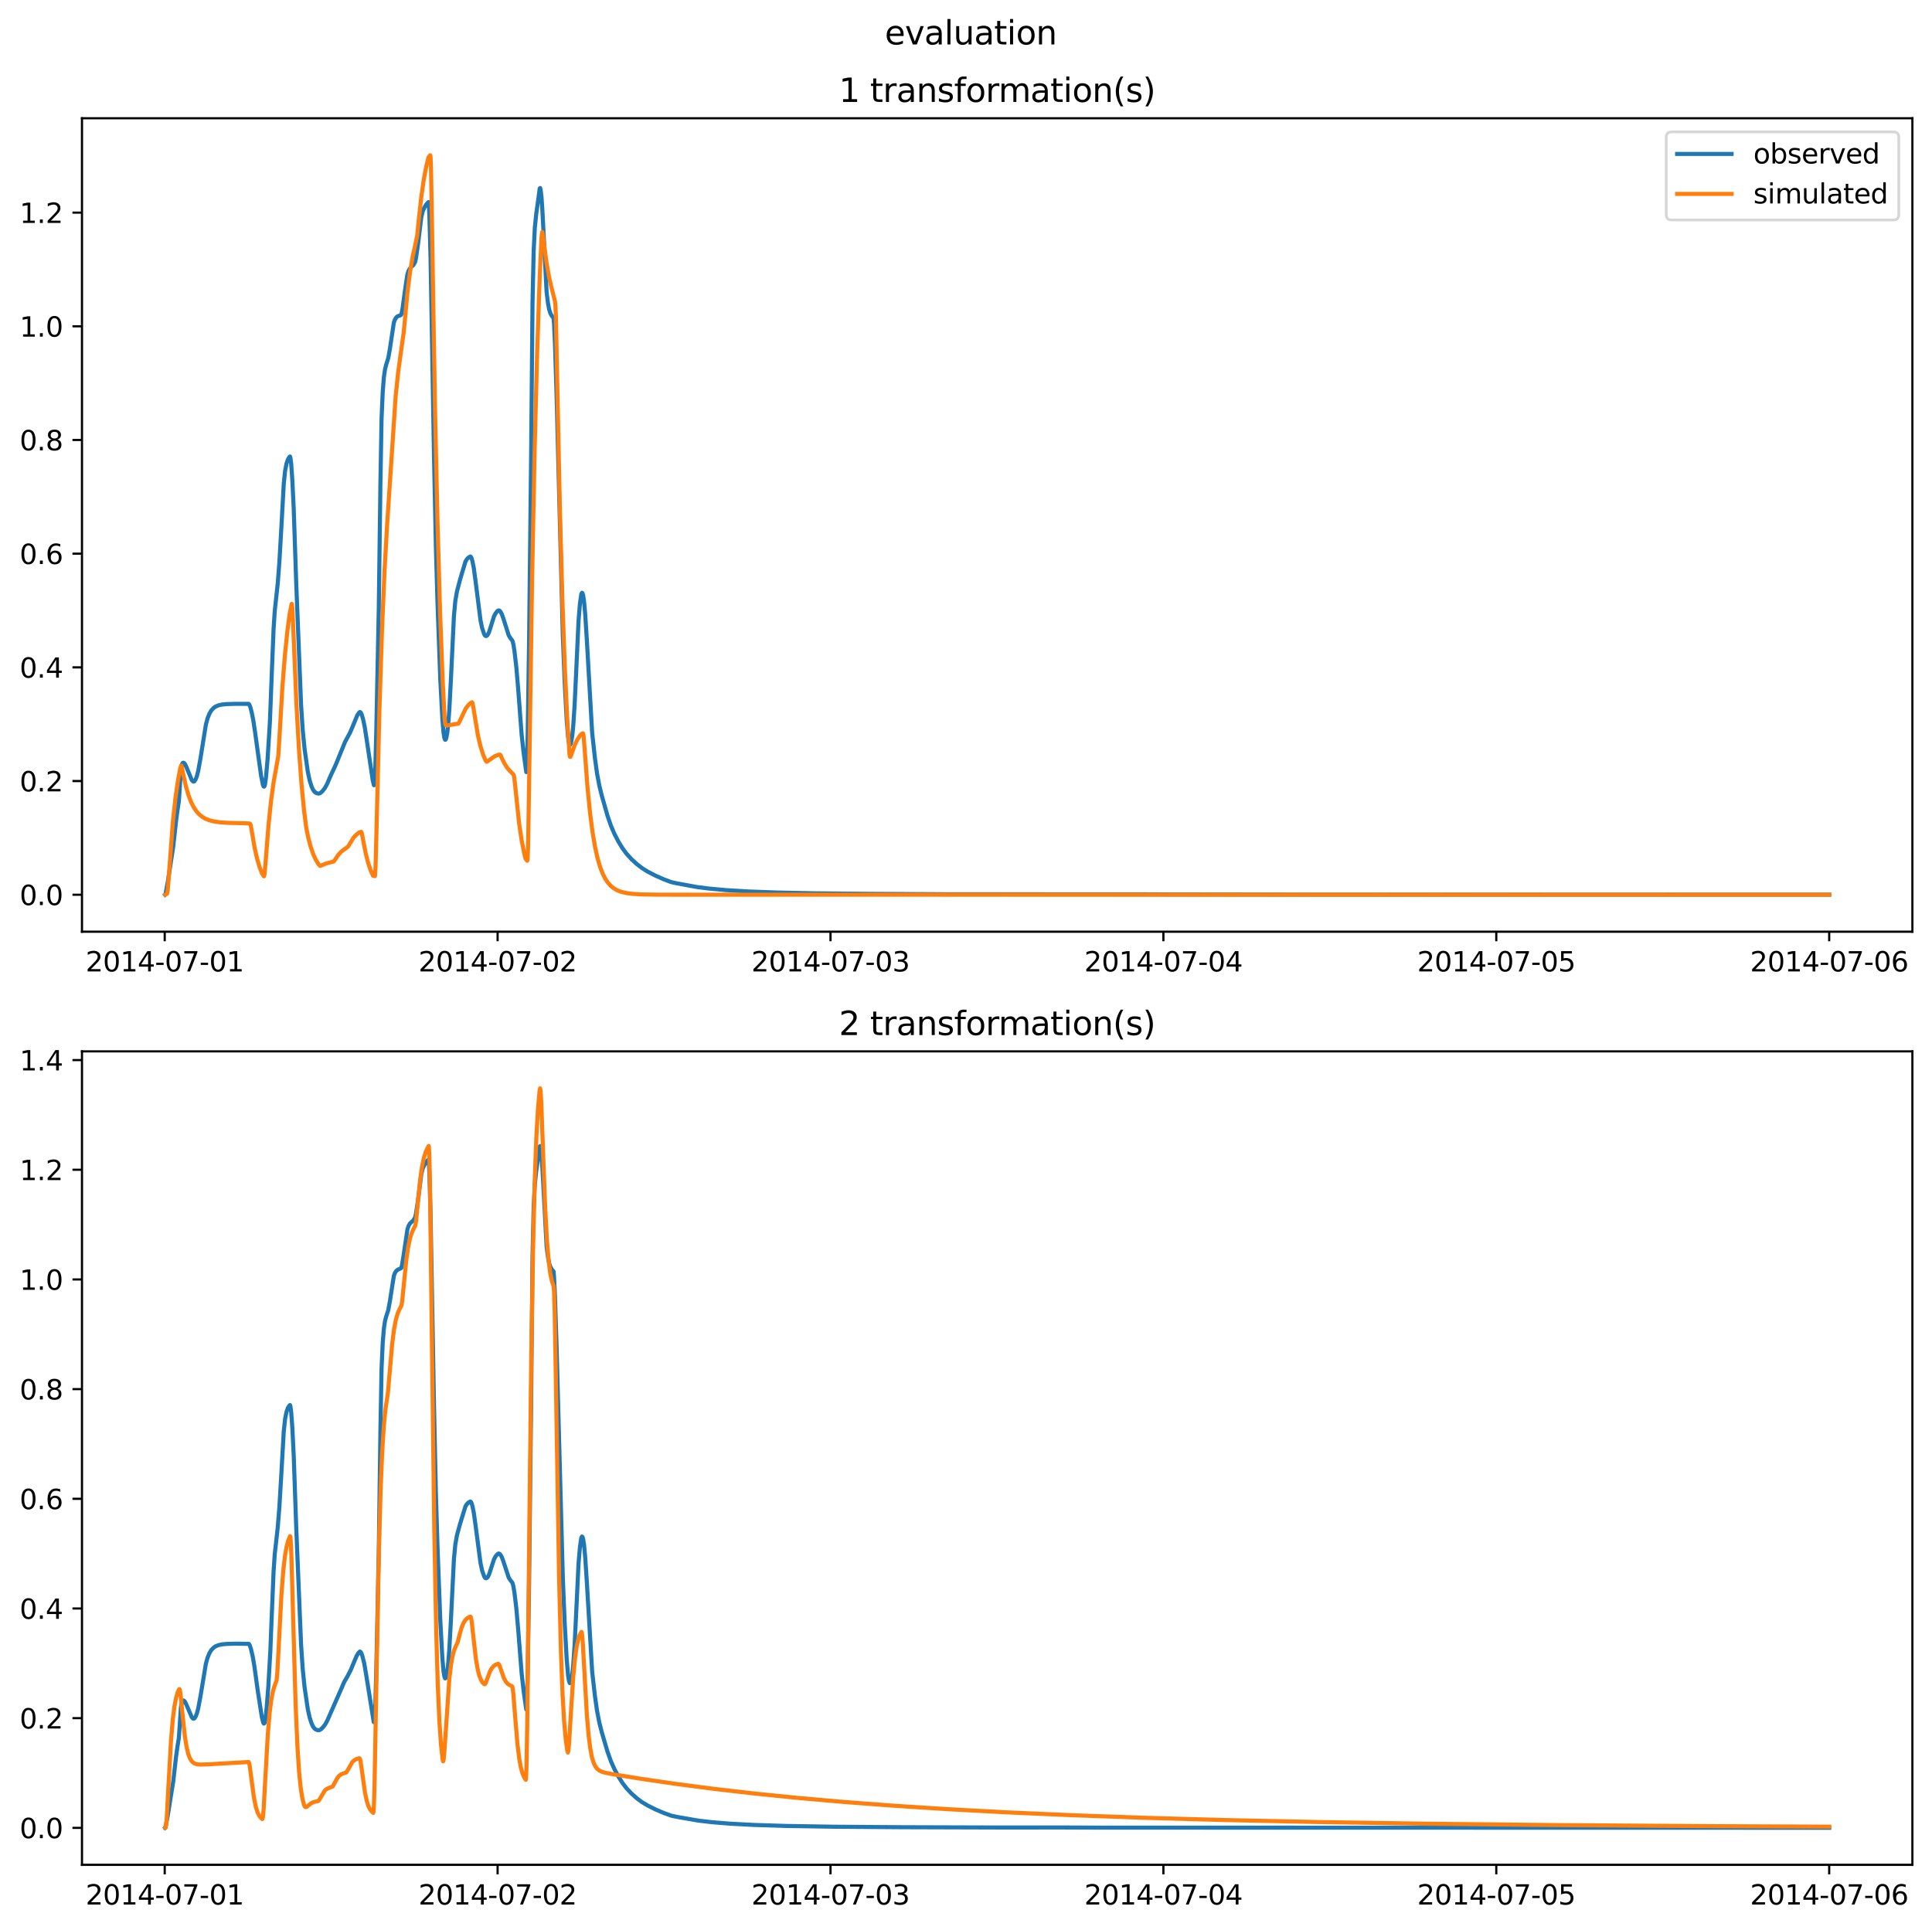 <?xml version="1.0" encoding="utf-8" standalone="no"?>
<!DOCTYPE svg PUBLIC "-//W3C//DTD SVG 1.1//EN"
  "http://www.w3.org/Graphics/SVG/1.1/DTD/svg11.dtd">
<svg xmlns:xlink="http://www.w3.org/1999/xlink" width="709.427pt" height="708.798pt" viewBox="0 0 709.427 708.798" xmlns="http://www.w3.org/2000/svg" version="1.1">
 <defs>
  <style type="text/css">*{stroke-linejoin: round; stroke-linecap: butt}</style>
 </defs>
 <g id="figure_1">
  <g id="patch_1">
   <path d="M 0 708.798 
L 709.427 708.798 
L 709.427 0 
L 0 0 
z
" style="fill: #ffffff"/>
  </g>
  <g id="axes_1">
   <g id="patch_2">
    <path d="M 30.103 342.2 
L 702.227 342.2 
L 702.227 43.44 
L 30.103 43.44 
z
" style="fill: #ffffff"/>
   </g>
   <g id="matplotlib.axis_1">
    <g id="xtick_1">
     <g id="line2d_1">
      <defs>
       <path id="m16fe7bed1a" d="M 0 0 
L 0 3.5 
" style="stroke: #000000; stroke-width: 0.8"/>
      </defs>
      <g>
       <use xlink:href="#m16fe7bed1a" x="60.484" y="342.2" style="stroke: #000000; stroke-width: 0.8"/>
      </g>
     </g>
     <g id="text_1">
      <!-- 2014-07-01 -->
      <g transform="translate(31.427 356.798) scale(0.1 -0.1)">
       <defs>
        <path id="DejaVuSans-32" d="M 1228 531 
L 3431 531 
L 3431 0 
L 469 0 
L 469 531 
Q 828 903 1448 1529 
Q 2069 2156 2228 2338 
Q 2531 2678 2651 2914 
Q 2772 3150 2772 3378 
Q 2772 3750 2511 3984 
Q 2250 4219 1831 4219 
Q 1534 4219 1204 4116 
Q 875 4013 500 3803 
L 500 4441 
Q 881 4594 1212 4672 
Q 1544 4750 1819 4750 
Q 2544 4750 2975 4387 
Q 3406 4025 3406 3419 
Q 3406 3131 3298 2873 
Q 3191 2616 2906 2266 
Q 2828 2175 2409 1742 
Q 1991 1309 1228 531 
z
" transform="scale(0.016)"/>
        <path id="DejaVuSans-30" d="M 2034 4250 
Q 1547 4250 1301 3770 
Q 1056 3291 1056 2328 
Q 1056 1369 1301 889 
Q 1547 409 2034 409 
Q 2525 409 2770 889 
Q 3016 1369 3016 2328 
Q 3016 3291 2770 3770 
Q 2525 4250 2034 4250 
z
M 2034 4750 
Q 2819 4750 3233 4129 
Q 3647 3509 3647 2328 
Q 3647 1150 3233 529 
Q 2819 -91 2034 -91 
Q 1250 -91 836 529 
Q 422 1150 422 2328 
Q 422 3509 836 4129 
Q 1250 4750 2034 4750 
z
" transform="scale(0.016)"/>
        <path id="DejaVuSans-31" d="M 794 531 
L 1825 531 
L 1825 4091 
L 703 3866 
L 703 4441 
L 1819 4666 
L 2450 4666 
L 2450 531 
L 3481 531 
L 3481 0 
L 794 0 
L 794 531 
z
" transform="scale(0.016)"/>
        <path id="DejaVuSans-34" d="M 2419 4116 
L 825 1625 
L 2419 1625 
L 2419 4116 
z
M 2253 4666 
L 3047 4666 
L 3047 1625 
L 3713 1625 
L 3713 1100 
L 3047 1100 
L 3047 0 
L 2419 0 
L 2419 1100 
L 313 1100 
L 313 1709 
L 2253 4666 
z
" transform="scale(0.016)"/>
        <path id="DejaVuSans-2d" d="M 313 2009 
L 1997 2009 
L 1997 1497 
L 313 1497 
L 313 2009 
z
" transform="scale(0.016)"/>
        <path id="DejaVuSans-37" d="M 525 4666 
L 3525 4666 
L 3525 4397 
L 1831 0 
L 1172 0 
L 2766 4134 
L 525 4134 
L 525 4666 
z
" transform="scale(0.016)"/>
       </defs>
       <use xlink:href="#DejaVuSans-32"/>
       <use xlink:href="#DejaVuSans-30" x="63.623"/>
       <use xlink:href="#DejaVuSans-31" x="127.246"/>
       <use xlink:href="#DejaVuSans-34" x="190.869"/>
       <use xlink:href="#DejaVuSans-2d" x="254.492"/>
       <use xlink:href="#DejaVuSans-30" x="290.576"/>
       <use xlink:href="#DejaVuSans-37" x="354.199"/>
       <use xlink:href="#DejaVuSans-2d" x="417.822"/>
       <use xlink:href="#DejaVuSans-30" x="453.906"/>
       <use xlink:href="#DejaVuSans-31" x="517.529"/>
      </g>
     </g>
    </g>
    <g id="xtick_2">
     <g id="line2d_2">
      <g>
       <use xlink:href="#m16fe7bed1a" x="182.723" y="342.2" style="stroke: #000000; stroke-width: 0.8"/>
      </g>
     </g>
     <g id="text_2">
      <!-- 2014-07-02 -->
      <g transform="translate(153.665 356.798) scale(0.1 -0.1)">
       <use xlink:href="#DejaVuSans-32"/>
       <use xlink:href="#DejaVuSans-30" x="63.623"/>
       <use xlink:href="#DejaVuSans-31" x="127.246"/>
       <use xlink:href="#DejaVuSans-34" x="190.869"/>
       <use xlink:href="#DejaVuSans-2d" x="254.492"/>
       <use xlink:href="#DejaVuSans-30" x="290.576"/>
       <use xlink:href="#DejaVuSans-37" x="354.199"/>
       <use xlink:href="#DejaVuSans-2d" x="417.822"/>
       <use xlink:href="#DejaVuSans-30" x="453.906"/>
       <use xlink:href="#DejaVuSans-32" x="517.529"/>
      </g>
     </g>
    </g>
    <g id="xtick_3">
     <g id="line2d_3">
      <g>
       <use xlink:href="#m16fe7bed1a" x="304.961" y="342.2" style="stroke: #000000; stroke-width: 0.8"/>
      </g>
     </g>
     <g id="text_3">
      <!-- 2014-07-03 -->
      <g transform="translate(275.903 356.798) scale(0.1 -0.1)">
       <defs>
        <path id="DejaVuSans-33" d="M 2597 2516 
Q 3050 2419 3304 2112 
Q 3559 1806 3559 1356 
Q 3559 666 3084 287 
Q 2609 -91 1734 -91 
Q 1441 -91 1130 -33 
Q 819 25 488 141 
L 488 750 
Q 750 597 1062 519 
Q 1375 441 1716 441 
Q 2309 441 2620 675 
Q 2931 909 2931 1356 
Q 2931 1769 2642 2001 
Q 2353 2234 1838 2234 
L 1294 2234 
L 1294 2753 
L 1863 2753 
Q 2328 2753 2575 2939 
Q 2822 3125 2822 3475 
Q 2822 3834 2567 4026 
Q 2313 4219 1838 4219 
Q 1578 4219 1281 4162 
Q 984 4106 628 3988 
L 628 4550 
Q 988 4650 1302 4700 
Q 1616 4750 1894 4750 
Q 2613 4750 3031 4423 
Q 3450 4097 3450 3541 
Q 3450 3153 3228 2886 
Q 3006 2619 2597 2516 
z
" transform="scale(0.016)"/>
       </defs>
       <use xlink:href="#DejaVuSans-32"/>
       <use xlink:href="#DejaVuSans-30" x="63.623"/>
       <use xlink:href="#DejaVuSans-31" x="127.246"/>
       <use xlink:href="#DejaVuSans-34" x="190.869"/>
       <use xlink:href="#DejaVuSans-2d" x="254.492"/>
       <use xlink:href="#DejaVuSans-30" x="290.576"/>
       <use xlink:href="#DejaVuSans-37" x="354.199"/>
       <use xlink:href="#DejaVuSans-2d" x="417.822"/>
       <use xlink:href="#DejaVuSans-30" x="453.906"/>
       <use xlink:href="#DejaVuSans-33" x="517.529"/>
      </g>
     </g>
    </g>
    <g id="xtick_4">
     <g id="line2d_4">
      <g>
       <use xlink:href="#m16fe7bed1a" x="427.199" y="342.2" style="stroke: #000000; stroke-width: 0.8"/>
      </g>
     </g>
     <g id="text_4">
      <!-- 2014-07-04 -->
      <g transform="translate(398.141 356.798) scale(0.1 -0.1)">
       <use xlink:href="#DejaVuSans-32"/>
       <use xlink:href="#DejaVuSans-30" x="63.623"/>
       <use xlink:href="#DejaVuSans-31" x="127.246"/>
       <use xlink:href="#DejaVuSans-34" x="190.869"/>
       <use xlink:href="#DejaVuSans-2d" x="254.492"/>
       <use xlink:href="#DejaVuSans-30" x="290.576"/>
       <use xlink:href="#DejaVuSans-37" x="354.199"/>
       <use xlink:href="#DejaVuSans-2d" x="417.822"/>
       <use xlink:href="#DejaVuSans-30" x="453.906"/>
       <use xlink:href="#DejaVuSans-34" x="517.529"/>
      </g>
     </g>
    </g>
    <g id="xtick_5">
     <g id="line2d_5">
      <g>
       <use xlink:href="#m16fe7bed1a" x="549.437" y="342.2" style="stroke: #000000; stroke-width: 0.8"/>
      </g>
     </g>
     <g id="text_5">
      <!-- 2014-07-05 -->
      <g transform="translate(520.38 356.798) scale(0.1 -0.1)">
       <defs>
        <path id="DejaVuSans-35" d="M 691 4666 
L 3169 4666 
L 3169 4134 
L 1269 4134 
L 1269 2991 
Q 1406 3038 1543 3061 
Q 1681 3084 1819 3084 
Q 2600 3084 3056 2656 
Q 3513 2228 3513 1497 
Q 3513 744 3044 326 
Q 2575 -91 1722 -91 
Q 1428 -91 1123 -41 
Q 819 9 494 109 
L 494 744 
Q 775 591 1075 516 
Q 1375 441 1709 441 
Q 2250 441 2565 725 
Q 2881 1009 2881 1497 
Q 2881 1984 2565 2268 
Q 2250 2553 1709 2553 
Q 1456 2553 1204 2497 
Q 953 2441 691 2322 
L 691 4666 
z
" transform="scale(0.016)"/>
       </defs>
       <use xlink:href="#DejaVuSans-32"/>
       <use xlink:href="#DejaVuSans-30" x="63.623"/>
       <use xlink:href="#DejaVuSans-31" x="127.246"/>
       <use xlink:href="#DejaVuSans-34" x="190.869"/>
       <use xlink:href="#DejaVuSans-2d" x="254.492"/>
       <use xlink:href="#DejaVuSans-30" x="290.576"/>
       <use xlink:href="#DejaVuSans-37" x="354.199"/>
       <use xlink:href="#DejaVuSans-2d" x="417.822"/>
       <use xlink:href="#DejaVuSans-30" x="453.906"/>
       <use xlink:href="#DejaVuSans-35" x="517.529"/>
      </g>
     </g>
    </g>
    <g id="xtick_6">
     <g id="line2d_6">
      <g>
       <use xlink:href="#m16fe7bed1a" x="671.676" y="342.2" style="stroke: #000000; stroke-width: 0.8"/>
      </g>
     </g>
     <g id="text_6">
      <!-- 2014-07-06 -->
      <g transform="translate(642.618 356.798) scale(0.1 -0.1)">
       <defs>
        <path id="DejaVuSans-36" d="M 2113 2584 
Q 1688 2584 1439 2293 
Q 1191 2003 1191 1497 
Q 1191 994 1439 701 
Q 1688 409 2113 409 
Q 2538 409 2786 701 
Q 3034 994 3034 1497 
Q 3034 2003 2786 2293 
Q 2538 2584 2113 2584 
z
M 3366 4563 
L 3366 3988 
Q 3128 4100 2886 4159 
Q 2644 4219 2406 4219 
Q 1781 4219 1451 3797 
Q 1122 3375 1075 2522 
Q 1259 2794 1537 2939 
Q 1816 3084 2150 3084 
Q 2853 3084 3261 2657 
Q 3669 2231 3669 1497 
Q 3669 778 3244 343 
Q 2819 -91 2113 -91 
Q 1303 -91 875 529 
Q 447 1150 447 2328 
Q 447 3434 972 4092 
Q 1497 4750 2381 4750 
Q 2619 4750 2861 4703 
Q 3103 4656 3366 4563 
z
" transform="scale(0.016)"/>
       </defs>
       <use xlink:href="#DejaVuSans-32"/>
       <use xlink:href="#DejaVuSans-30" x="63.623"/>
       <use xlink:href="#DejaVuSans-31" x="127.246"/>
       <use xlink:href="#DejaVuSans-34" x="190.869"/>
       <use xlink:href="#DejaVuSans-2d" x="254.492"/>
       <use xlink:href="#DejaVuSans-30" x="290.576"/>
       <use xlink:href="#DejaVuSans-37" x="354.199"/>
       <use xlink:href="#DejaVuSans-2d" x="417.822"/>
       <use xlink:href="#DejaVuSans-30" x="453.906"/>
       <use xlink:href="#DejaVuSans-36" x="517.529"/>
      </g>
     </g>
    </g>
   </g>
   <g id="matplotlib.axis_2">
    <g id="ytick_1">
     <g id="line2d_7">
      <defs>
       <path id="m4b33a2e81f" d="M 0 0 
L -3.5 0 
" style="stroke: #000000; stroke-width: 0.8"/>
      </defs>
      <g>
       <use xlink:href="#m4b33a2e81f" x="30.103" y="328.62" style="stroke: #000000; stroke-width: 0.8"/>
      </g>
     </g>
     <g id="text_7">
      <!-- 0.0 -->
      <g transform="translate(7.2 332.419) scale(0.1 -0.1)">
       <defs>
        <path id="DejaVuSans-2e" d="M 684 794 
L 1344 794 
L 1344 0 
L 684 0 
L 684 794 
z
" transform="scale(0.016)"/>
       </defs>
       <use xlink:href="#DejaVuSans-30"/>
       <use xlink:href="#DejaVuSans-2e" x="63.623"/>
       <use xlink:href="#DejaVuSans-30" x="95.41"/>
      </g>
     </g>
    </g>
    <g id="ytick_2">
     <g id="line2d_8">
      <g>
       <use xlink:href="#m4b33a2e81f" x="30.103" y="286.865" style="stroke: #000000; stroke-width: 0.8"/>
      </g>
     </g>
     <g id="text_8">
      <!-- 0.2 -->
      <g transform="translate(7.2 290.664) scale(0.1 -0.1)">
       <use xlink:href="#DejaVuSans-30"/>
       <use xlink:href="#DejaVuSans-2e" x="63.623"/>
       <use xlink:href="#DejaVuSans-32" x="95.41"/>
      </g>
     </g>
    </g>
    <g id="ytick_3">
     <g id="line2d_9">
      <g>
       <use xlink:href="#m4b33a2e81f" x="30.103" y="245.109" style="stroke: #000000; stroke-width: 0.8"/>
      </g>
     </g>
     <g id="text_9">
      <!-- 0.4 -->
      <g transform="translate(7.2 248.909) scale(0.1 -0.1)">
       <use xlink:href="#DejaVuSans-30"/>
       <use xlink:href="#DejaVuSans-2e" x="63.623"/>
       <use xlink:href="#DejaVuSans-34" x="95.41"/>
      </g>
     </g>
    </g>
    <g id="ytick_4">
     <g id="line2d_10">
      <g>
       <use xlink:href="#m4b33a2e81f" x="30.103" y="203.354" style="stroke: #000000; stroke-width: 0.8"/>
      </g>
     </g>
     <g id="text_10">
      <!-- 0.6 -->
      <g transform="translate(7.2 207.153) scale(0.1 -0.1)">
       <use xlink:href="#DejaVuSans-30"/>
       <use xlink:href="#DejaVuSans-2e" x="63.623"/>
       <use xlink:href="#DejaVuSans-36" x="95.41"/>
      </g>
     </g>
    </g>
    <g id="ytick_5">
     <g id="line2d_11">
      <g>
       <use xlink:href="#m4b33a2e81f" x="30.103" y="161.599" style="stroke: #000000; stroke-width: 0.8"/>
      </g>
     </g>
     <g id="text_11">
      <!-- 0.8 -->
      <g transform="translate(7.2 165.398) scale(0.1 -0.1)">
       <defs>
        <path id="DejaVuSans-38" d="M 2034 2216 
Q 1584 2216 1326 1975 
Q 1069 1734 1069 1313 
Q 1069 891 1326 650 
Q 1584 409 2034 409 
Q 2484 409 2743 651 
Q 3003 894 3003 1313 
Q 3003 1734 2745 1975 
Q 2488 2216 2034 2216 
z
M 1403 2484 
Q 997 2584 770 2862 
Q 544 3141 544 3541 
Q 544 4100 942 4425 
Q 1341 4750 2034 4750 
Q 2731 4750 3128 4425 
Q 3525 4100 3525 3541 
Q 3525 3141 3298 2862 
Q 3072 2584 2669 2484 
Q 3125 2378 3379 2068 
Q 3634 1759 3634 1313 
Q 3634 634 3220 271 
Q 2806 -91 2034 -91 
Q 1263 -91 848 271 
Q 434 634 434 1313 
Q 434 1759 690 2068 
Q 947 2378 1403 2484 
z
M 1172 3481 
Q 1172 3119 1398 2916 
Q 1625 2713 2034 2713 
Q 2441 2713 2670 2916 
Q 2900 3119 2900 3481 
Q 2900 3844 2670 4047 
Q 2441 4250 2034 4250 
Q 1625 4250 1398 4047 
Q 1172 3844 1172 3481 
z
" transform="scale(0.016)"/>
       </defs>
       <use xlink:href="#DejaVuSans-30"/>
       <use xlink:href="#DejaVuSans-2e" x="63.623"/>
       <use xlink:href="#DejaVuSans-38" x="95.41"/>
      </g>
     </g>
    </g>
    <g id="ytick_6">
     <g id="line2d_12">
      <g>
       <use xlink:href="#m4b33a2e81f" x="30.103" y="119.843" style="stroke: #000000; stroke-width: 0.8"/>
      </g>
     </g>
     <g id="text_12">
      <!-- 1.0 -->
      <g transform="translate(7.2 123.643) scale(0.1 -0.1)">
       <use xlink:href="#DejaVuSans-31"/>
       <use xlink:href="#DejaVuSans-2e" x="63.623"/>
       <use xlink:href="#DejaVuSans-30" x="95.41"/>
      </g>
     </g>
    </g>
    <g id="ytick_7">
     <g id="line2d_13">
      <g>
       <use xlink:href="#m4b33a2e81f" x="30.103" y="78.088" style="stroke: #000000; stroke-width: 0.8"/>
      </g>
     </g>
     <g id="text_13">
      <!-- 1.2 -->
      <g transform="translate(7.2 81.887) scale(0.1 -0.1)">
       <use xlink:href="#DejaVuSans-31"/>
       <use xlink:href="#DejaVuSans-2e" x="63.623"/>
       <use xlink:href="#DejaVuSans-32" x="95.41"/>
      </g>
     </g>
    </g>
   </g>
   <g id="line2d_14">
    <path d="M 60.654 328.615 
L 60.739 328.537 
L 60.994 327.239 
L 61.588 324.001 
L 63.625 310.897 
L 64.644 301.549 
L 65.238 297.14 
L 65.663 294.445 
L 65.917 290.888 
L 66.427 282.775 
L 66.766 280.763 
L 67.106 280.211 
L 67.36 280.131 
L 67.615 280.247 
L 67.955 280.67 
L 68.464 281.764 
L 70.416 286.504 
L 70.841 287 
L 71.18 287.065 
L 71.435 286.894 
L 71.859 286.215 
L 72.284 285.102 
L 72.793 283.085 
L 73.642 278.391 
L 75.594 266.158 
L 76.189 263.928 
L 76.868 262.177 
L 77.547 260.998 
L 78.396 260.056 
L 79.16 259.514 
L 80.178 259.073 
L 81.452 258.78 
L 83.234 258.6 
L 86.375 258.509 
L 91.299 258.515 
L 91.553 258.814 
L 91.893 259.615 
L 92.402 261.545 
L 92.996 264.47 
L 93.676 269.028 
L 95.883 285.013 
L 96.562 288.324 
L 96.816 288.879 
L 96.986 288.904 
L 97.156 288.654 
L 97.326 288.051 
L 97.665 285.553 
L 98.259 278.777 
L 99.108 265.109 
L 99.872 245.482 
L 100.467 230.847 
L 100.891 224.399 
L 101.485 218.903 
L 101.994 214.174 
L 102.589 206.434 
L 103.268 194.597 
L 104.202 177.607 
L 104.711 172.81 
L 105.22 170.207 
L 105.73 168.744 
L 106.239 167.892 
L 106.494 167.661 
L 106.663 168.264 
L 106.918 170.292 
L 107.342 176.27 
L 107.852 186.807 
L 108.786 214.559 
L 110.568 259.122 
L 111.162 268.178 
L 111.841 275.082 
L 113.03 283.483 
L 113.709 286.631 
L 114.388 288.832 
L 114.982 290.119 
L 115.577 290.886 
L 116.171 291.285 
L 116.85 291.476 
L 117.274 291.425 
L 117.784 291.156 
L 118.463 290.506 
L 119.312 289.401 
L 120.076 288.018 
L 121.009 285.821 
L 121.773 284.111 
L 122.792 281.962 
L 123.471 280.44 
L 124.914 276.882 
L 126.697 272.51 
L 128.479 269.2 
L 129.328 267.246 
L 131.196 262.713 
L 131.96 261.608 
L 132.215 261.513 
L 132.469 261.727 
L 132.809 262.419 
L 133.318 264.133 
L 133.912 266.917 
L 134.676 271.859 
L 136.883 286.697 
L 137.308 288.407 
L 137.393 288.31 
L 137.562 287.044 
L 137.817 281.964 
L 138.157 269.267 
L 139.09 223.401 
L 139.685 177.546 
L 140.109 153.69 
L 140.534 144.003 
L 140.958 138.583 
L 141.382 135.625 
L 141.807 133.943 
L 142.571 131.51 
L 143.165 128.156 
L 144.608 118.568 
L 145.033 117.32 
L 145.542 116.536 
L 146.051 116.145 
L 146.815 115.888 
L 147.24 115.695 
L 147.494 114.965 
L 147.834 113.132 
L 148.598 107.502 
L 149.532 101.098 
L 149.956 99.624 
L 150.465 98.659 
L 150.975 98.074 
L 151.739 97.41 
L 152.418 96.269 
L 152.757 94.747 
L 153.521 89.485 
L 154.71 79.732 
L 155.219 77.606 
L 155.813 76.267 
L 156.577 75.024 
L 157.256 74.288 
L 157.341 74.218 
L 157.426 74.395 
L 157.681 79.462 
L 158.105 95.136 
L 159.379 168.407 
L 160.058 200.967 
L 160.652 221.528 
L 161.671 249.486 
L 162.435 264.038 
L 162.859 269.119 
L 163.199 271.153 
L 163.453 271.715 
L 163.623 271.66 
L 163.878 271.033 
L 164.217 269.293 
L 164.557 266.345 
L 164.981 260.807 
L 165.575 249.577 
L 166.679 226.319 
L 167.188 220.776 
L 167.782 217.288 
L 168.886 213.06 
L 170.923 206.218 
L 171.518 205.264 
L 172.112 204.706 
L 172.706 204.382 
L 172.876 204.476 
L 173.13 204.937 
L 173.47 206.079 
L 173.979 208.665 
L 174.658 213.71 
L 176.441 227.82 
L 177.035 230.683 
L 177.799 232.939 
L 178.139 233.463 
L 178.478 233.622 
L 178.818 233.459 
L 179.157 233.036 
L 179.582 232.154 
L 180.261 230.017 
L 181.364 226.477 
L 181.959 225.293 
L 182.553 224.543 
L 183.062 224.185 
L 183.402 224.267 
L 183.741 224.613 
L 184.251 225.524 
L 184.845 227.171 
L 186.797 233.347 
L 187.476 234.437 
L 188.155 235.314 
L 188.495 236.583 
L 188.919 239.184 
L 189.599 245.087 
L 190.278 253.112 
L 191.551 269.919 
L 192.315 276.862 
L 193.249 283.566 
L 193.334 283.357 
L 193.503 280.771 
L 193.758 270.163 
L 194.267 236.339 
L 195.031 166.982 
L 195.541 110.981 
L 195.965 92.161 
L 196.39 83.601 
L 196.899 78.612 
L 197.663 73.171 
L 198.172 69.25 
L 198.342 69.06 
L 198.512 69.662 
L 198.851 72.53 
L 199.191 77.721 
L 200.719 107.351 
L 201.228 111.44 
L 201.653 113.655 
L 202.077 115.004 
L 202.586 115.979 
L 203.265 116.808 
L 203.435 118.753 
L 203.775 125.897 
L 204.369 144.999 
L 206.661 233.167 
L 207.34 250.374 
L 208.104 264.679 
L 208.613 270.73 
L 208.953 272.83 
L 209.208 273.507 
L 209.377 273.524 
L 209.547 273.224 
L 209.802 272.273 
L 210.141 270.123 
L 210.481 266.742 
L 210.99 259.135 
L 211.584 246.548 
L 212.433 228.059 
L 212.943 221.814 
L 213.452 218.189 
L 213.707 217.712 
L 213.876 217.844 
L 214.131 218.656 
L 214.471 220.952 
L 214.895 225.7 
L 215.489 235.093 
L 217.442 269.178 
L 218.46 278.442 
L 219.224 284.025 
L 220.073 288.567 
L 221.007 292.336 
L 223.044 299.519 
L 224.318 303.242 
L 225.591 306.206 
L 227.034 309.022 
L 228.647 311.658 
L 230.09 313.589 
L 231.873 315.551 
L 233.74 317.283 
L 235.777 318.85 
L 237.815 320.127 
L 240.701 321.62 
L 243.842 323 
L 246.473 323.984 
L 248.596 324.453 
L 255.896 325.785 
L 260.225 326.341 
L 266.507 326.922 
L 274.911 327.429 
L 285.352 327.81 
L 298.849 328.092 
L 319.392 328.3 
L 347.235 328.44 
L 415.909 328.475 
L 420.154 328.472 
L 430.34 328.52 
L 484.498 328.59 
L 502.664 328.584 
L 504.956 328.593 
L 506.824 328.589 
L 509.286 328.593 
L 511.238 328.586 
L 514.803 328.588 
L 515.907 328.578 
L 523.716 328.583 
L 525.669 328.596 
L 532.884 328.588 
L 533.988 328.583 
L 537.638 328.59 
L 539.166 328.586 
L 541.458 328.597 
L 560.388 328.588 
L 564.123 328.581 
L 568.198 328.598 
L 577.281 328.595 
L 579.912 328.591 
L 582.459 328.598 
L 587.212 328.597 
L 590.693 328.598 
L 614.716 328.59 
L 617.517 328.598 
L 627.789 328.592 
L 631.014 328.601 
L 671.676 328.596 
L 671.676 328.596 
" clip-path="url(#p1895d4c5c3)" style="fill: none; stroke: #1f77b4; stroke-width: 1.5; stroke-linecap: square"/>
   </g>
   <g id="line2d_15">
    <path d="M 60.654 328.62 
L 61.333 328.266 
L 61.503 327.626 
L 61.758 324.925 
L 63.455 302.103 
L 64.389 293.4 
L 65.323 286.773 
L 66.172 282.281 
L 66.511 281.163 
L 66.596 281.197 
L 66.766 281.667 
L 67.36 284.684 
L 68.294 288.901 
L 69.228 292.115 
L 70.162 294.562 
L 71.095 296.425 
L 72.114 297.955 
L 73.133 299.091 
L 74.236 299.994 
L 75.425 300.691 
L 76.868 301.269 
L 78.565 301.7 
L 80.773 302.019 
L 83.913 302.231 
L 89.346 302.343 
L 91.638 302.464 
L 91.893 302.6 
L 92.063 303.065 
L 92.487 305.492 
L 93.506 311.411 
L 94.439 315.517 
L 95.373 318.643 
L 96.222 320.814 
L 96.901 321.862 
L 96.986 321.81 
L 97.156 320.995 
L 97.495 317.043 
L 98.599 303.013 
L 99.533 294.093 
L 100.467 287.301 
L 101.485 281.622 
L 102.164 277.819 
L 102.504 272.658 
L 103.692 252.362 
L 104.626 240.496 
L 105.56 231.461 
L 106.409 225.171 
L 107.088 221.828 
L 107.173 221.794 
L 107.342 223.155 
L 107.682 230.56 
L 108.87 259.05 
L 109.804 275.648 
L 110.738 288.286 
L 111.672 297.899 
L 112.436 303.879 
L 113.115 307.325 
L 114.049 310.904 
L 114.982 313.628 
L 115.916 315.702 
L 116.85 317.266 
L 117.444 317.982 
L 117.699 318.016 
L 118.378 317.704 
L 119.821 317.126 
L 121.519 316.694 
L 122.537 316.42 
L 122.877 315.981 
L 124.235 313.954 
L 125.254 312.865 
L 126.357 311.999 
L 127.8 310.955 
L 129.838 307.632 
L 130.856 306.549 
L 131.875 305.752 
L 132.639 305.512 
L 132.809 305.869 
L 133.148 307.506 
L 134.252 313.269 
L 135.186 316.931 
L 136.119 319.72 
L 136.968 321.616 
L 137.647 321.809 
L 137.732 321.322 
L 137.902 318.243 
L 138.242 305.209 
L 139.345 260.001 
L 140.279 231.283 
L 141.213 209.417 
L 142.146 192.736 
L 145.287 145.486 
L 146.221 136.575 
L 147.155 129.78 
L 148.258 121.97 
L 149.616 107.326 
L 150.55 100.004 
L 151.484 94.429 
L 152.503 89.78 
L 153.182 86.627 
L 153.776 80.682 
L 154.71 72.212 
L 155.644 65.752 
L 156.577 60.834 
L 157.341 57.782 
L 157.935 57.02 
L 158.02 57.108 
L 158.105 57.795 
L 158.275 62.331 
L 158.615 81.728 
L 159.718 149.134 
L 160.652 191.956 
L 161.586 224.562 
L 162.519 249.325 
L 163.283 264.216 
L 163.538 266.057 
L 163.793 266.467 
L 164.132 266.468 
L 166.934 265.999 
L 168.292 265.78 
L 168.546 265.423 
L 171.008 260.224 
L 172.027 258.912 
L 172.791 258.207 
L 173.3 257.922 
L 173.47 258.115 
L 173.725 259.287 
L 175.507 270.205 
L 176.441 274.122 
L 177.375 277.105 
L 178.224 279.151 
L 178.648 279.777 
L 178.903 279.709 
L 181.619 277.77 
L 182.892 277.27 
L 183.572 277.151 
L 183.826 277.424 
L 184.505 278.944 
L 185.439 280.776 
L 186.458 282.279 
L 187.476 283.397 
L 188.58 284.532 
L 188.75 285.071 
L 189.004 287.031 
L 190.617 302.407 
L 191.551 308.661 
L 192.485 313.423 
L 192.994 315.427 
L 193.588 316.137 
L 193.673 316.022 
L 193.758 315.241 
L 193.928 310.168 
L 194.267 288.554 
L 195.371 213.496 
L 196.305 165.814 
L 197.238 129.508 
L 198.172 101.969 
L 198.851 86.965 
L 199.106 85.172 
L 199.276 85.776 
L 199.785 89.854 
L 200.719 96.712 
L 201.653 101.942 
L 202.586 105.924 
L 203.775 110.63 
L 203.945 112.017 
L 204.114 116.15 
L 204.539 136.503 
L 205.557 185.68 
L 206.491 219.783 
L 207.425 245.75 
L 208.359 265.458 
L 209.123 277.124 
L 209.293 277.961 
L 209.462 277.973 
L 209.717 277.343 
L 210.99 273.739 
L 211.924 271.803 
L 212.943 270.214 
L 213.537 269.586 
L 214.046 269.321 
L 214.131 269.448 
L 214.301 270.407 
L 214.64 274.627 
L 215.744 289.366 
L 216.678 298.731 
L 217.612 305.862 
L 218.545 311.292 
L 219.479 315.426 
L 220.413 318.574 
L 221.347 320.971 
L 222.28 322.796 
L 223.299 324.294 
L 224.318 325.407 
L 225.421 326.292 
L 226.694 327.014 
L 228.138 327.566 
L 229.92 327.994 
L 232.212 328.299 
L 235.523 328.498 
L 241.55 328.599 
L 263.281 328.62 
L 671.676 328.62 
L 671.676 328.62 
" clip-path="url(#p1895d4c5c3)" style="fill: none; stroke: #ff7f0e; stroke-width: 1.5; stroke-linecap: square"/>
   </g>
   <g id="patch_3">
    <path d="M 30.103 342.2 
L 30.103 43.44 
" style="fill: none; stroke: #000000; stroke-width: 0.8; stroke-linejoin: miter; stroke-linecap: square"/>
   </g>
   <g id="patch_4">
    <path d="M 702.227 342.2 
L 702.227 43.44 
" style="fill: none; stroke: #000000; stroke-width: 0.8; stroke-linejoin: miter; stroke-linecap: square"/>
   </g>
   <g id="patch_5">
    <path d="M 30.103 342.2 
L 702.227 342.2 
" style="fill: none; stroke: #000000; stroke-width: 0.8; stroke-linejoin: miter; stroke-linecap: square"/>
   </g>
   <g id="patch_6">
    <path d="M 30.103 43.44 
L 702.227 43.44 
" style="fill: none; stroke: #000000; stroke-width: 0.8; stroke-linejoin: miter; stroke-linecap: square"/>
   </g>
   <g id="text_14">
    <!-- 1 transformation(s) -->
    <g transform="translate(308.05 37.44) scale(0.12 -0.12)">
     <defs>
      <path id="DejaVuSans-20" transform="scale(0.016)"/>
      <path id="DejaVuSans-74" d="M 1172 4494 
L 1172 3500 
L 2356 3500 
L 2356 3053 
L 1172 3053 
L 1172 1153 
Q 1172 725 1289 603 
Q 1406 481 1766 481 
L 2356 481 
L 2356 0 
L 1766 0 
Q 1100 0 847 248 
Q 594 497 594 1153 
L 594 3053 
L 172 3053 
L 172 3500 
L 594 3500 
L 594 4494 
L 1172 4494 
z
" transform="scale(0.016)"/>
      <path id="DejaVuSans-72" d="M 2631 2963 
Q 2534 3019 2420 3045 
Q 2306 3072 2169 3072 
Q 1681 3072 1420 2755 
Q 1159 2438 1159 1844 
L 1159 0 
L 581 0 
L 581 3500 
L 1159 3500 
L 1159 2956 
Q 1341 3275 1631 3429 
Q 1922 3584 2338 3584 
Q 2397 3584 2469 3576 
Q 2541 3569 2628 3553 
L 2631 2963 
z
" transform="scale(0.016)"/>
      <path id="DejaVuSans-61" d="M 2194 1759 
Q 1497 1759 1228 1600 
Q 959 1441 959 1056 
Q 959 750 1161 570 
Q 1363 391 1709 391 
Q 2188 391 2477 730 
Q 2766 1069 2766 1631 
L 2766 1759 
L 2194 1759 
z
M 3341 1997 
L 3341 0 
L 2766 0 
L 2766 531 
Q 2569 213 2275 61 
Q 1981 -91 1556 -91 
Q 1019 -91 701 211 
Q 384 513 384 1019 
Q 384 1609 779 1909 
Q 1175 2209 1959 2209 
L 2766 2209 
L 2766 2266 
Q 2766 2663 2505 2880 
Q 2244 3097 1772 3097 
Q 1472 3097 1187 3025 
Q 903 2953 641 2809 
L 641 3341 
Q 956 3463 1253 3523 
Q 1550 3584 1831 3584 
Q 2591 3584 2966 3190 
Q 3341 2797 3341 1997 
z
" transform="scale(0.016)"/>
      <path id="DejaVuSans-6e" d="M 3513 2113 
L 3513 0 
L 2938 0 
L 2938 2094 
Q 2938 2591 2744 2837 
Q 2550 3084 2163 3084 
Q 1697 3084 1428 2787 
Q 1159 2491 1159 1978 
L 1159 0 
L 581 0 
L 581 3500 
L 1159 3500 
L 1159 2956 
Q 1366 3272 1645 3428 
Q 1925 3584 2291 3584 
Q 2894 3584 3203 3211 
Q 3513 2838 3513 2113 
z
" transform="scale(0.016)"/>
      <path id="DejaVuSans-73" d="M 2834 3397 
L 2834 2853 
Q 2591 2978 2328 3040 
Q 2066 3103 1784 3103 
Q 1356 3103 1142 2972 
Q 928 2841 928 2578 
Q 928 2378 1081 2264 
Q 1234 2150 1697 2047 
L 1894 2003 
Q 2506 1872 2764 1633 
Q 3022 1394 3022 966 
Q 3022 478 2636 193 
Q 2250 -91 1575 -91 
Q 1294 -91 989 -36 
Q 684 19 347 128 
L 347 722 
Q 666 556 975 473 
Q 1284 391 1588 391 
Q 1994 391 2212 530 
Q 2431 669 2431 922 
Q 2431 1156 2273 1281 
Q 2116 1406 1581 1522 
L 1381 1569 
Q 847 1681 609 1914 
Q 372 2147 372 2553 
Q 372 3047 722 3315 
Q 1072 3584 1716 3584 
Q 2034 3584 2315 3537 
Q 2597 3491 2834 3397 
z
" transform="scale(0.016)"/>
      <path id="DejaVuSans-66" d="M 2375 4863 
L 2375 4384 
L 1825 4384 
Q 1516 4384 1395 4259 
Q 1275 4134 1275 3809 
L 1275 3500 
L 2222 3500 
L 2222 3053 
L 1275 3053 
L 1275 0 
L 697 0 
L 697 3053 
L 147 3053 
L 147 3500 
L 697 3500 
L 697 3744 
Q 697 4328 969 4595 
Q 1241 4863 1831 4863 
L 2375 4863 
z
" transform="scale(0.016)"/>
      <path id="DejaVuSans-6f" d="M 1959 3097 
Q 1497 3097 1228 2736 
Q 959 2375 959 1747 
Q 959 1119 1226 758 
Q 1494 397 1959 397 
Q 2419 397 2687 759 
Q 2956 1122 2956 1747 
Q 2956 2369 2687 2733 
Q 2419 3097 1959 3097 
z
M 1959 3584 
Q 2709 3584 3137 3096 
Q 3566 2609 3566 1747 
Q 3566 888 3137 398 
Q 2709 -91 1959 -91 
Q 1206 -91 779 398 
Q 353 888 353 1747 
Q 353 2609 779 3096 
Q 1206 3584 1959 3584 
z
" transform="scale(0.016)"/>
      <path id="DejaVuSans-6d" d="M 3328 2828 
Q 3544 3216 3844 3400 
Q 4144 3584 4550 3584 
Q 5097 3584 5394 3201 
Q 5691 2819 5691 2113 
L 5691 0 
L 5113 0 
L 5113 2094 
Q 5113 2597 4934 2840 
Q 4756 3084 4391 3084 
Q 3944 3084 3684 2787 
Q 3425 2491 3425 1978 
L 3425 0 
L 2847 0 
L 2847 2094 
Q 2847 2600 2669 2842 
Q 2491 3084 2119 3084 
Q 1678 3084 1418 2786 
Q 1159 2488 1159 1978 
L 1159 0 
L 581 0 
L 581 3500 
L 1159 3500 
L 1159 2956 
Q 1356 3278 1631 3431 
Q 1906 3584 2284 3584 
Q 2666 3584 2933 3390 
Q 3200 3197 3328 2828 
z
" transform="scale(0.016)"/>
      <path id="DejaVuSans-69" d="M 603 3500 
L 1178 3500 
L 1178 0 
L 603 0 
L 603 3500 
z
M 603 4863 
L 1178 4863 
L 1178 4134 
L 603 4134 
L 603 4863 
z
" transform="scale(0.016)"/>
      <path id="DejaVuSans-28" d="M 1984 4856 
Q 1566 4138 1362 3434 
Q 1159 2731 1159 2009 
Q 1159 1288 1364 580 
Q 1569 -128 1984 -844 
L 1484 -844 
Q 1016 -109 783 600 
Q 550 1309 550 2009 
Q 550 2706 781 3412 
Q 1013 4119 1484 4856 
L 1984 4856 
z
" transform="scale(0.016)"/>
      <path id="DejaVuSans-29" d="M 513 4856 
L 1013 4856 
Q 1481 4119 1714 3412 
Q 1947 2706 1947 2009 
Q 1947 1309 1714 600 
Q 1481 -109 1013 -844 
L 513 -844 
Q 928 -128 1133 580 
Q 1338 1288 1338 2009 
Q 1338 2731 1133 3434 
Q 928 4138 513 4856 
z
" transform="scale(0.016)"/>
     </defs>
     <use xlink:href="#DejaVuSans-31"/>
     <use xlink:href="#DejaVuSans-20" x="63.623"/>
     <use xlink:href="#DejaVuSans-74" x="95.41"/>
     <use xlink:href="#DejaVuSans-72" x="134.619"/>
     <use xlink:href="#DejaVuSans-61" x="175.732"/>
     <use xlink:href="#DejaVuSans-6e" x="237.012"/>
     <use xlink:href="#DejaVuSans-73" x="300.391"/>
     <use xlink:href="#DejaVuSans-66" x="352.49"/>
     <use xlink:href="#DejaVuSans-6f" x="387.695"/>
     <use xlink:href="#DejaVuSans-72" x="448.877"/>
     <use xlink:href="#DejaVuSans-6d" x="488.24"/>
     <use xlink:href="#DejaVuSans-61" x="585.652"/>
     <use xlink:href="#DejaVuSans-74" x="646.932"/>
     <use xlink:href="#DejaVuSans-69" x="686.141"/>
     <use xlink:href="#DejaVuSans-6f" x="713.924"/>
     <use xlink:href="#DejaVuSans-6e" x="775.105"/>
     <use xlink:href="#DejaVuSans-28" x="838.484"/>
     <use xlink:href="#DejaVuSans-73" x="877.498"/>
     <use xlink:href="#DejaVuSans-29" x="929.598"/>
    </g>
   </g>
   <g id="legend_1">
    <g id="patch_7">
     <path d="M 613.833 80.796 
L 695.227 80.796 
Q 697.227 80.796 697.227 78.796 
L 697.227 50.44 
Q 697.227 48.44 695.227 48.44 
L 613.833 48.44 
Q 611.833 48.44 611.833 50.44 
L 611.833 78.796 
Q 611.833 80.796 613.833 80.796 
z
" style="fill: #ffffff; opacity: 0.8; stroke: #cccccc; stroke-linejoin: miter"/>
    </g>
    <g id="line2d_16">
     <path d="M 615.833 56.538 
L 625.833 56.538 
L 635.833 56.538 
" style="fill: none; stroke: #1f77b4; stroke-width: 1.5; stroke-linecap: square"/>
    </g>
    <g id="text_15">
     <!-- observed -->
     <g transform="translate(643.833 60.038) scale(0.1 -0.1)">
      <defs>
       <path id="DejaVuSans-62" d="M 3116 1747 
Q 3116 2381 2855 2742 
Q 2594 3103 2138 3103 
Q 1681 3103 1420 2742 
Q 1159 2381 1159 1747 
Q 1159 1113 1420 752 
Q 1681 391 2138 391 
Q 2594 391 2855 752 
Q 3116 1113 3116 1747 
z
M 1159 2969 
Q 1341 3281 1617 3432 
Q 1894 3584 2278 3584 
Q 2916 3584 3314 3078 
Q 3713 2572 3713 1747 
Q 3713 922 3314 415 
Q 2916 -91 2278 -91 
Q 1894 -91 1617 61 
Q 1341 213 1159 525 
L 1159 0 
L 581 0 
L 581 4863 
L 1159 4863 
L 1159 2969 
z
" transform="scale(0.016)"/>
       <path id="DejaVuSans-65" d="M 3597 1894 
L 3597 1613 
L 953 1613 
Q 991 1019 1311 708 
Q 1631 397 2203 397 
Q 2534 397 2845 478 
Q 3156 559 3463 722 
L 3463 178 
Q 3153 47 2828 -22 
Q 2503 -91 2169 -91 
Q 1331 -91 842 396 
Q 353 884 353 1716 
Q 353 2575 817 3079 
Q 1281 3584 2069 3584 
Q 2775 3584 3186 3129 
Q 3597 2675 3597 1894 
z
M 3022 2063 
Q 3016 2534 2758 2815 
Q 2500 3097 2075 3097 
Q 1594 3097 1305 2825 
Q 1016 2553 972 2059 
L 3022 2063 
z
" transform="scale(0.016)"/>
       <path id="DejaVuSans-76" d="M 191 3500 
L 800 3500 
L 1894 563 
L 2988 3500 
L 3597 3500 
L 2284 0 
L 1503 0 
L 191 3500 
z
" transform="scale(0.016)"/>
       <path id="DejaVuSans-64" d="M 2906 2969 
L 2906 4863 
L 3481 4863 
L 3481 0 
L 2906 0 
L 2906 525 
Q 2725 213 2448 61 
Q 2172 -91 1784 -91 
Q 1150 -91 751 415 
Q 353 922 353 1747 
Q 353 2572 751 3078 
Q 1150 3584 1784 3584 
Q 2172 3584 2448 3432 
Q 2725 3281 2906 2969 
z
M 947 1747 
Q 947 1113 1208 752 
Q 1469 391 1925 391 
Q 2381 391 2643 752 
Q 2906 1113 2906 1747 
Q 2906 2381 2643 2742 
Q 2381 3103 1925 3103 
Q 1469 3103 1208 2742 
Q 947 2381 947 1747 
z
" transform="scale(0.016)"/>
      </defs>
      <use xlink:href="#DejaVuSans-6f"/>
      <use xlink:href="#DejaVuSans-62" x="61.182"/>
      <use xlink:href="#DejaVuSans-73" x="124.658"/>
      <use xlink:href="#DejaVuSans-65" x="176.758"/>
      <use xlink:href="#DejaVuSans-72" x="238.281"/>
      <use xlink:href="#DejaVuSans-76" x="279.395"/>
      <use xlink:href="#DejaVuSans-65" x="338.574"/>
      <use xlink:href="#DejaVuSans-64" x="400.098"/>
     </g>
    </g>
    <g id="line2d_17">
     <path d="M 615.833 71.217 
L 625.833 71.217 
L 635.833 71.217 
" style="fill: none; stroke: #ff7f0e; stroke-width: 1.5; stroke-linecap: square"/>
    </g>
    <g id="text_16">
     <!-- simulated -->
     <g transform="translate(643.833 74.717) scale(0.1 -0.1)">
      <defs>
       <path id="DejaVuSans-75" d="M 544 1381 
L 544 3500 
L 1119 3500 
L 1119 1403 
Q 1119 906 1312 657 
Q 1506 409 1894 409 
Q 2359 409 2629 706 
Q 2900 1003 2900 1516 
L 2900 3500 
L 3475 3500 
L 3475 0 
L 2900 0 
L 2900 538 
Q 2691 219 2414 64 
Q 2138 -91 1772 -91 
Q 1169 -91 856 284 
Q 544 659 544 1381 
z
M 1991 3584 
L 1991 3584 
z
" transform="scale(0.016)"/>
       <path id="DejaVuSans-6c" d="M 603 4863 
L 1178 4863 
L 1178 0 
L 603 0 
L 603 4863 
z
" transform="scale(0.016)"/>
      </defs>
      <use xlink:href="#DejaVuSans-73"/>
      <use xlink:href="#DejaVuSans-69" x="52.1"/>
      <use xlink:href="#DejaVuSans-6d" x="79.883"/>
      <use xlink:href="#DejaVuSans-75" x="177.295"/>
      <use xlink:href="#DejaVuSans-6c" x="240.674"/>
      <use xlink:href="#DejaVuSans-61" x="268.457"/>
      <use xlink:href="#DejaVuSans-74" x="329.736"/>
      <use xlink:href="#DejaVuSans-65" x="368.945"/>
      <use xlink:href="#DejaVuSans-64" x="430.469"/>
     </g>
    </g>
   </g>
  </g>
  <g id="axes_2">
   <g id="patch_8">
    <path d="M 30.103 684.92 
L 702.227 684.92 
L 702.227 386.16 
L 30.103 386.16 
z
" style="fill: #ffffff"/>
   </g>
   <g id="matplotlib.axis_3">
    <g id="xtick_7">
     <g id="line2d_18">
      <g>
       <use xlink:href="#m16fe7bed1a" x="60.484" y="684.92" style="stroke: #000000; stroke-width: 0.8"/>
      </g>
     </g>
     <g id="text_17">
      <!-- 2014-07-01 -->
      <g transform="translate(31.427 699.518) scale(0.1 -0.1)">
       <use xlink:href="#DejaVuSans-32"/>
       <use xlink:href="#DejaVuSans-30" x="63.623"/>
       <use xlink:href="#DejaVuSans-31" x="127.246"/>
       <use xlink:href="#DejaVuSans-34" x="190.869"/>
       <use xlink:href="#DejaVuSans-2d" x="254.492"/>
       <use xlink:href="#DejaVuSans-30" x="290.576"/>
       <use xlink:href="#DejaVuSans-37" x="354.199"/>
       <use xlink:href="#DejaVuSans-2d" x="417.822"/>
       <use xlink:href="#DejaVuSans-30" x="453.906"/>
       <use xlink:href="#DejaVuSans-31" x="517.529"/>
      </g>
     </g>
    </g>
    <g id="xtick_8">
     <g id="line2d_19">
      <g>
       <use xlink:href="#m16fe7bed1a" x="182.723" y="684.92" style="stroke: #000000; stroke-width: 0.8"/>
      </g>
     </g>
     <g id="text_18">
      <!-- 2014-07-02 -->
      <g transform="translate(153.665 699.518) scale(0.1 -0.1)">
       <use xlink:href="#DejaVuSans-32"/>
       <use xlink:href="#DejaVuSans-30" x="63.623"/>
       <use xlink:href="#DejaVuSans-31" x="127.246"/>
       <use xlink:href="#DejaVuSans-34" x="190.869"/>
       <use xlink:href="#DejaVuSans-2d" x="254.492"/>
       <use xlink:href="#DejaVuSans-30" x="290.576"/>
       <use xlink:href="#DejaVuSans-37" x="354.199"/>
       <use xlink:href="#DejaVuSans-2d" x="417.822"/>
       <use xlink:href="#DejaVuSans-30" x="453.906"/>
       <use xlink:href="#DejaVuSans-32" x="517.529"/>
      </g>
     </g>
    </g>
    <g id="xtick_9">
     <g id="line2d_20">
      <g>
       <use xlink:href="#m16fe7bed1a" x="304.961" y="684.92" style="stroke: #000000; stroke-width: 0.8"/>
      </g>
     </g>
     <g id="text_19">
      <!-- 2014-07-03 -->
      <g transform="translate(275.903 699.518) scale(0.1 -0.1)">
       <use xlink:href="#DejaVuSans-32"/>
       <use xlink:href="#DejaVuSans-30" x="63.623"/>
       <use xlink:href="#DejaVuSans-31" x="127.246"/>
       <use xlink:href="#DejaVuSans-34" x="190.869"/>
       <use xlink:href="#DejaVuSans-2d" x="254.492"/>
       <use xlink:href="#DejaVuSans-30" x="290.576"/>
       <use xlink:href="#DejaVuSans-37" x="354.199"/>
       <use xlink:href="#DejaVuSans-2d" x="417.822"/>
       <use xlink:href="#DejaVuSans-30" x="453.906"/>
       <use xlink:href="#DejaVuSans-33" x="517.529"/>
      </g>
     </g>
    </g>
    <g id="xtick_10">
     <g id="line2d_21">
      <g>
       <use xlink:href="#m16fe7bed1a" x="427.199" y="684.92" style="stroke: #000000; stroke-width: 0.8"/>
      </g>
     </g>
     <g id="text_20">
      <!-- 2014-07-04 -->
      <g transform="translate(398.141 699.518) scale(0.1 -0.1)">
       <use xlink:href="#DejaVuSans-32"/>
       <use xlink:href="#DejaVuSans-30" x="63.623"/>
       <use xlink:href="#DejaVuSans-31" x="127.246"/>
       <use xlink:href="#DejaVuSans-34" x="190.869"/>
       <use xlink:href="#DejaVuSans-2d" x="254.492"/>
       <use xlink:href="#DejaVuSans-30" x="290.576"/>
       <use xlink:href="#DejaVuSans-37" x="354.199"/>
       <use xlink:href="#DejaVuSans-2d" x="417.822"/>
       <use xlink:href="#DejaVuSans-30" x="453.906"/>
       <use xlink:href="#DejaVuSans-34" x="517.529"/>
      </g>
     </g>
    </g>
    <g id="xtick_11">
     <g id="line2d_22">
      <g>
       <use xlink:href="#m16fe7bed1a" x="549.437" y="684.92" style="stroke: #000000; stroke-width: 0.8"/>
      </g>
     </g>
     <g id="text_21">
      <!-- 2014-07-05 -->
      <g transform="translate(520.38 699.518) scale(0.1 -0.1)">
       <use xlink:href="#DejaVuSans-32"/>
       <use xlink:href="#DejaVuSans-30" x="63.623"/>
       <use xlink:href="#DejaVuSans-31" x="127.246"/>
       <use xlink:href="#DejaVuSans-34" x="190.869"/>
       <use xlink:href="#DejaVuSans-2d" x="254.492"/>
       <use xlink:href="#DejaVuSans-30" x="290.576"/>
       <use xlink:href="#DejaVuSans-37" x="354.199"/>
       <use xlink:href="#DejaVuSans-2d" x="417.822"/>
       <use xlink:href="#DejaVuSans-30" x="453.906"/>
       <use xlink:href="#DejaVuSans-35" x="517.529"/>
      </g>
     </g>
    </g>
    <g id="xtick_12">
     <g id="line2d_23">
      <g>
       <use xlink:href="#m16fe7bed1a" x="671.676" y="684.92" style="stroke: #000000; stroke-width: 0.8"/>
      </g>
     </g>
     <g id="text_22">
      <!-- 2014-07-06 -->
      <g transform="translate(642.618 699.518) scale(0.1 -0.1)">
       <use xlink:href="#DejaVuSans-32"/>
       <use xlink:href="#DejaVuSans-30" x="63.623"/>
       <use xlink:href="#DejaVuSans-31" x="127.246"/>
       <use xlink:href="#DejaVuSans-34" x="190.869"/>
       <use xlink:href="#DejaVuSans-2d" x="254.492"/>
       <use xlink:href="#DejaVuSans-30" x="290.576"/>
       <use xlink:href="#DejaVuSans-37" x="354.199"/>
       <use xlink:href="#DejaVuSans-2d" x="417.822"/>
       <use xlink:href="#DejaVuSans-30" x="453.906"/>
       <use xlink:href="#DejaVuSans-36" x="517.529"/>
      </g>
     </g>
    </g>
   </g>
   <g id="matplotlib.axis_4">
    <g id="ytick_8">
     <g id="line2d_24">
      <g>
       <use xlink:href="#m4b33a2e81f" x="30.103" y="671.338" style="stroke: #000000; stroke-width: 0.8"/>
      </g>
     </g>
     <g id="text_23">
      <!-- 0.0 -->
      <g transform="translate(7.2 675.138) scale(0.1 -0.1)">
       <use xlink:href="#DejaVuSans-30"/>
       <use xlink:href="#DejaVuSans-2e" x="63.623"/>
       <use xlink:href="#DejaVuSans-30" x="95.41"/>
      </g>
     </g>
    </g>
    <g id="ytick_9">
     <g id="line2d_25">
      <g>
       <use xlink:href="#m4b33a2e81f" x="30.103" y="631.054" style="stroke: #000000; stroke-width: 0.8"/>
      </g>
     </g>
     <g id="text_24">
      <!-- 0.2 -->
      <g transform="translate(7.2 634.854) scale(0.1 -0.1)">
       <use xlink:href="#DejaVuSans-30"/>
       <use xlink:href="#DejaVuSans-2e" x="63.623"/>
       <use xlink:href="#DejaVuSans-32" x="95.41"/>
      </g>
     </g>
    </g>
    <g id="ytick_10">
     <g id="line2d_26">
      <g>
       <use xlink:href="#m4b33a2e81f" x="30.103" y="590.771" style="stroke: #000000; stroke-width: 0.8"/>
      </g>
     </g>
     <g id="text_25">
      <!-- 0.4 -->
      <g transform="translate(7.2 594.57) scale(0.1 -0.1)">
       <use xlink:href="#DejaVuSans-30"/>
       <use xlink:href="#DejaVuSans-2e" x="63.623"/>
       <use xlink:href="#DejaVuSans-34" x="95.41"/>
      </g>
     </g>
    </g>
    <g id="ytick_11">
     <g id="line2d_27">
      <g>
       <use xlink:href="#m4b33a2e81f" x="30.103" y="550.487" style="stroke: #000000; stroke-width: 0.8"/>
      </g>
     </g>
     <g id="text_26">
      <!-- 0.6 -->
      <g transform="translate(7.2 554.286) scale(0.1 -0.1)">
       <use xlink:href="#DejaVuSans-30"/>
       <use xlink:href="#DejaVuSans-2e" x="63.623"/>
       <use xlink:href="#DejaVuSans-36" x="95.41"/>
      </g>
     </g>
    </g>
    <g id="ytick_12">
     <g id="line2d_28">
      <g>
       <use xlink:href="#m4b33a2e81f" x="30.103" y="510.203" style="stroke: #000000; stroke-width: 0.8"/>
      </g>
     </g>
     <g id="text_27">
      <!-- 0.8 -->
      <g transform="translate(7.2 514.002) scale(0.1 -0.1)">
       <use xlink:href="#DejaVuSans-30"/>
       <use xlink:href="#DejaVuSans-2e" x="63.623"/>
       <use xlink:href="#DejaVuSans-38" x="95.41"/>
      </g>
     </g>
    </g>
    <g id="ytick_13">
     <g id="line2d_29">
      <g>
       <use xlink:href="#m4b33a2e81f" x="30.103" y="469.919" style="stroke: #000000; stroke-width: 0.8"/>
      </g>
     </g>
     <g id="text_28">
      <!-- 1.0 -->
      <g transform="translate(7.2 473.718) scale(0.1 -0.1)">
       <use xlink:href="#DejaVuSans-31"/>
       <use xlink:href="#DejaVuSans-2e" x="63.623"/>
       <use xlink:href="#DejaVuSans-30" x="95.41"/>
      </g>
     </g>
    </g>
    <g id="ytick_14">
     <g id="line2d_30">
      <g>
       <use xlink:href="#m4b33a2e81f" x="30.103" y="429.635" style="stroke: #000000; stroke-width: 0.8"/>
      </g>
     </g>
     <g id="text_29">
      <!-- 1.2 -->
      <g transform="translate(7.2 433.434) scale(0.1 -0.1)">
       <use xlink:href="#DejaVuSans-31"/>
       <use xlink:href="#DejaVuSans-2e" x="63.623"/>
       <use xlink:href="#DejaVuSans-32" x="95.41"/>
      </g>
     </g>
    </g>
    <g id="ytick_15">
     <g id="line2d_31">
      <g>
       <use xlink:href="#m4b33a2e81f" x="30.103" y="389.351" style="stroke: #000000; stroke-width: 0.8"/>
      </g>
     </g>
     <g id="text_30">
      <!-- 1.4 -->
      <g transform="translate(7.2 393.15) scale(0.1 -0.1)">
       <use xlink:href="#DejaVuSans-31"/>
       <use xlink:href="#DejaVuSans-2e" x="63.623"/>
       <use xlink:href="#DejaVuSans-34" x="95.41"/>
      </g>
     </g>
    </g>
   </g>
   <g id="line2d_32">
    <path d="M 60.654 671.333 
L 60.739 671.259 
L 60.994 670.006 
L 61.588 666.883 
L 63.625 654.24 
L 64.644 645.221 
L 65.238 640.968 
L 65.663 638.368 
L 65.917 634.936 
L 66.427 627.109 
L 66.766 625.168 
L 67.106 624.635 
L 67.36 624.558 
L 67.615 624.67 
L 67.955 625.078 
L 68.464 626.133 
L 70.416 630.707 
L 70.841 631.185 
L 71.18 631.247 
L 71.435 631.083 
L 71.859 630.427 
L 72.284 629.354 
L 72.793 627.408 
L 73.642 622.88 
L 75.594 611.078 
L 76.189 608.926 
L 76.868 607.236 
L 77.547 606.1 
L 78.396 605.19 
L 79.16 604.668 
L 80.178 604.242 
L 81.452 603.959 
L 83.234 603.786 
L 86.46 603.697 
L 91.384 603.765 
L 91.723 604.323 
L 92.148 605.629 
L 92.827 608.546 
L 93.421 612.07 
L 94.694 621.298 
L 96.137 630.567 
L 96.647 632.705 
L 96.901 633.044 
L 97.071 632.932 
L 97.241 632.548 
L 97.495 631.18 
L 97.92 627.201 
L 98.514 619.651 
L 99.278 606.206 
L 99.703 595.373 
L 100.467 577.011 
L 100.891 570.79 
L 101.485 565.487 
L 101.994 560.925 
L 102.589 553.458 
L 103.268 542.039 
L 104.202 525.647 
L 104.711 521.019 
L 105.22 518.508 
L 105.73 517.097 
L 106.239 516.274 
L 106.494 516.052 
L 106.663 516.633 
L 106.918 518.589 
L 107.342 524.357 
L 107.852 534.522 
L 108.786 561.296 
L 110.568 604.29 
L 111.162 613.026 
L 111.841 619.687 
L 113.03 627.792 
L 113.709 630.829 
L 114.388 632.953 
L 114.982 634.194 
L 115.577 634.934 
L 116.171 635.319 
L 116.85 635.504 
L 117.359 635.425 
L 117.868 635.13 
L 118.632 634.379 
L 119.396 633.375 
L 120.16 631.996 
L 125.508 619.84 
L 126.357 617.828 
L 127.546 615.78 
L 128.819 613.321 
L 129.923 610.623 
L 130.941 608.221 
L 131.62 607.102 
L 132.13 606.585 
L 132.384 606.709 
L 132.639 607.078 
L 133.063 608.229 
L 133.742 610.933 
L 134.422 614.902 
L 137.223 632.401 
L 137.308 632.542 
L 137.393 632.448 
L 137.562 631.227 
L 137.817 626.326 
L 138.157 614.077 
L 139.09 569.828 
L 139.685 525.588 
L 140.109 502.573 
L 140.534 493.227 
L 140.958 487.998 
L 141.382 485.144 
L 141.807 483.521 
L 142.571 481.175 
L 143.165 477.938 
L 144.608 468.688 
L 145.033 467.485 
L 145.542 466.728 
L 146.136 466.31 
L 147.325 465.751 
L 147.579 464.856 
L 148.089 461.777 
L 149.616 451.48 
L 150.041 450.216 
L 150.55 449.363 
L 151.06 448.856 
L 151.739 448.276 
L 152.418 447.175 
L 152.757 445.706 
L 153.521 440.631 
L 154.71 431.221 
L 155.219 429.17 
L 155.813 427.878 
L 156.577 426.678 
L 157.256 425.969 
L 157.341 425.901 
L 157.426 426.072 
L 157.681 430.961 
L 158.105 446.082 
L 159.379 516.772 
L 160.058 548.184 
L 160.652 568.02 
L 161.671 594.993 
L 162.435 609.032 
L 162.859 613.934 
L 163.199 615.896 
L 163.453 616.439 
L 163.623 616.386 
L 163.878 615.781 
L 164.217 614.102 
L 164.557 611.258 
L 164.981 605.915 
L 165.575 595.081 
L 166.679 572.643 
L 167.188 567.294 
L 167.782 563.93 
L 168.886 559.851 
L 170.923 553.25 
L 171.518 552.33 
L 172.197 551.735 
L 172.706 551.479 
L 172.876 551.569 
L 173.13 552.014 
L 173.47 553.116 
L 173.979 555.61 
L 174.658 560.477 
L 176.441 574.091 
L 177.035 576.853 
L 177.799 579.029 
L 178.139 579.535 
L 178.478 579.688 
L 178.818 579.531 
L 179.157 579.123 
L 179.582 578.272 
L 180.261 576.21 
L 181.364 572.794 
L 181.959 571.653 
L 182.553 570.929 
L 183.062 570.584 
L 183.402 570.663 
L 183.741 570.997 
L 184.251 571.875 
L 184.845 573.465 
L 186.797 579.422 
L 187.476 580.474 
L 188.155 581.321 
L 188.495 582.545 
L 188.919 585.054 
L 189.599 590.749 
L 190.278 598.491 
L 191.551 614.706 
L 192.315 621.404 
L 193.249 627.872 
L 193.334 627.67 
L 193.503 625.175 
L 193.758 614.942 
L 194.267 582.31 
L 195.031 515.396 
L 195.541 461.369 
L 195.965 443.212 
L 196.39 434.954 
L 196.899 430.14 
L 197.663 424.892 
L 198.172 421.108 
L 198.342 420.925 
L 198.512 421.506 
L 198.851 424.273 
L 199.191 429.281 
L 200.719 457.867 
L 201.228 461.812 
L 201.653 463.949 
L 202.077 465.25 
L 202.586 466.191 
L 203.265 466.99 
L 203.435 468.866 
L 203.775 475.759 
L 204.369 494.188 
L 206.661 579.249 
L 207.34 595.85 
L 208.104 609.651 
L 208.613 615.488 
L 208.953 617.514 
L 209.208 618.168 
L 209.377 618.183 
L 209.547 617.895 
L 209.802 616.977 
L 210.141 614.903 
L 210.481 611.641 
L 210.99 604.302 
L 211.584 592.159 
L 212.433 574.321 
L 212.943 568.296 
L 213.452 564.799 
L 213.707 564.338 
L 213.876 564.466 
L 214.131 565.249 
L 214.471 567.465 
L 214.895 572.045 
L 215.489 581.108 
L 217.442 613.991 
L 218.46 622.929 
L 219.224 628.315 
L 220.073 632.696 
L 221.007 636.333 
L 223.044 643.263 
L 224.318 646.854 
L 225.591 649.714 
L 227.034 652.431 
L 228.647 654.974 
L 230.09 656.837 
L 231.873 658.73 
L 233.825 660.469 
L 235.693 661.856 
L 237.73 663.098 
L 240.616 664.546 
L 243.757 665.883 
L 246.558 666.888 
L 248.85 667.367 
L 256.49 668.689 
L 261.498 669.271 
L 268.289 669.82 
L 276.778 670.269 
L 288.747 670.644 
L 306.149 670.922 
L 331.616 671.107 
L 367.523 671.215 
L 390.273 671.206 
L 403.431 671.259 
L 658.688 671.307 
L 663.951 671.308 
L 665.309 671.316 
L 671.676 671.315 
L 671.676 671.315 
" clip-path="url(#pb6e2f6382d)" style="fill: none; stroke: #1f77b4; stroke-width: 1.5; stroke-linecap: square"/>
   </g>
   <g id="line2d_33">
    <path d="M 60.654 671.338 
L 60.739 671.34 
L 60.824 671.212 
L 60.994 670.3 
L 61.248 667.298 
L 61.843 656.128 
L 62.776 639.534 
L 63.455 631.436 
L 64.05 626.729 
L 64.644 623.615 
L 65.238 621.589 
L 65.747 620.432 
L 65.917 620.406 
L 66.087 620.94 
L 66.342 622.675 
L 67.021 629.716 
L 67.87 637.605 
L 68.549 641.823 
L 69.143 644.236 
L 69.737 645.797 
L 70.331 646.778 
L 70.926 647.377 
L 71.605 647.769 
L 72.454 648.005 
L 73.727 648.103 
L 76.189 648.02 
L 91.299 647.16 
L 91.468 647.531 
L 91.723 648.767 
L 92.317 653.388 
L 93.251 660.249 
L 93.93 663.585 
L 94.524 665.513 
L 95.119 666.778 
L 95.713 667.589 
L 96.307 668.104 
L 96.392 668.033 
L 96.562 667.222 
L 96.816 664.348 
L 97.411 653.394 
L 98.344 636.99 
L 99.023 628.968 
L 99.618 624.304 
L 100.212 621.22 
L 100.806 619.217 
L 101.57 617.182 
L 101.825 614.449 
L 102.334 604.963 
L 103.353 585.536 
L 104.032 576.757 
L 104.626 571.601 
L 105.22 568.153 
L 105.814 565.877 
L 106.409 564.362 
L 106.494 564.203 
L 106.578 564.295 
L 106.748 565.826 
L 107.003 571.446 
L 107.512 589.748 
L 108.531 625.556 
L 109.21 641.379 
L 109.804 650.524 
L 110.398 656.513 
L 110.993 660.346 
L 111.587 662.76 
L 111.926 663.522 
L 112.181 663.724 
L 112.521 663.67 
L 113.115 663.209 
L 114.303 662.271 
L 115.237 661.847 
L 116.341 661.607 
L 116.935 661.442 
L 117.274 660.984 
L 119.227 657.675 
L 119.991 657.04 
L 120.84 656.644 
L 122.113 656.195 
L 122.537 655.49 
L 123.896 652.97 
L 124.66 652.112 
L 125.423 651.596 
L 126.357 651.251 
L 127.121 650.998 
L 127.461 650.518 
L 129.413 647.115 
L 130.177 646.45 
L 131.026 646.022 
L 131.96 645.768 
L 132.13 645.924 
L 132.384 646.834 
L 132.809 649.682 
L 133.997 658.265 
L 134.676 661.467 
L 135.27 663.323 
L 135.865 664.545 
L 136.544 665.42 
L 137.053 665.839 
L 137.138 665.517 
L 137.308 662.879 
L 137.562 654.001 
L 138.157 620.709 
L 139.09 571.129 
L 139.77 546.922 
L 140.364 532.853 
L 140.958 523.553 
L 141.552 517.508 
L 142.146 513.606 
L 142.486 511.112 
L 143.08 504.152 
L 144.014 493.539 
L 144.693 488.219 
L 145.372 484.666 
L 146.051 482.338 
L 146.73 480.795 
L 147.409 479.501 
L 147.664 477.997 
L 148.173 472.986 
L 149.192 462.757 
L 149.871 458.032 
L 150.55 454.832 
L 151.229 452.697 
L 151.908 451.249 
L 152.503 450.103 
L 152.757 448.591 
L 153.267 443.56 
L 154.285 433.278 
L 154.964 428.513 
L 155.644 425.271 
L 156.323 423.094 
L 157.002 421.603 
L 157.426 420.896 
L 157.511 421.337 
L 157.681 425.206 
L 157.935 438.386 
L 158.53 487.989 
L 159.463 561.804 
L 160.143 597.7 
L 160.737 618.437 
L 161.331 632.02 
L 161.925 640.72 
L 162.519 646.209 
L 162.689 646.892 
L 162.774 646.84 
L 162.944 645.973 
L 163.283 641.897 
L 164.981 616.767 
L 165.575 611.693 
L 166.17 608.296 
L 166.764 606.085 
L 167.358 604.673 
L 168.037 603.211 
L 168.801 600.232 
L 169.565 597.609 
L 170.244 596.009 
L 170.923 594.971 
L 171.602 594.318 
L 172.451 593.835 
L 172.791 593.77 
L 172.961 594.172 
L 173.215 595.602 
L 173.809 601.057 
L 174.743 609.214 
L 175.422 613.187 
L 176.017 615.486 
L 176.611 616.992 
L 177.205 617.959 
L 177.799 618.57 
L 178.054 618.583 
L 178.309 618.235 
L 178.818 616.885 
L 179.921 613.9 
L 180.6 612.7 
L 181.28 611.928 
L 182.044 611.407 
L 182.892 611.091 
L 183.062 611.127 
L 183.317 611.469 
L 183.741 612.609 
L 185.015 616.314 
L 185.694 617.567 
L 186.373 618.372 
L 187.137 618.915 
L 188.071 619.354 
L 188.24 620.005 
L 188.495 622.06 
L 189.089 629.599 
L 190.023 640.748 
L 190.702 646.184 
L 191.296 649.346 
L 191.891 651.441 
L 192.485 652.808 
L 193.079 653.699 
L 193.164 653.168 
L 193.334 648.785 
L 193.588 634.008 
L 194.183 578.566 
L 195.116 496.001 
L 195.795 455.704 
L 196.39 432.298 
L 196.984 416.84 
L 197.578 406.808 
L 198.172 400.343 
L 198.342 399.74 
L 198.512 400.801 
L 198.766 405.165 
L 199.361 421.636 
L 200.21 444.011 
L 200.889 456.255 
L 201.483 463.282 
L 202.077 467.806 
L 202.671 470.609 
L 203.181 472.072 
L 203.265 472.273 
L 203.435 474.158 
L 203.69 482.477 
L 204.114 507.119 
L 205.303 579.908 
L 205.982 606.847 
L 206.576 622.404 
L 207.17 632.602 
L 207.765 639.146 
L 208.359 643.291 
L 208.529 643.695 
L 208.698 643.089 
L 208.953 640.499 
L 209.547 630.615 
L 210.481 615.981 
L 211.16 608.872 
L 211.754 604.766 
L 212.348 602.079 
L 212.943 600.363 
L 213.452 599.408 
L 213.537 599.41 
L 213.707 600.097 
L 213.961 602.815 
L 214.471 611.852 
L 215.489 629.709 
L 216.168 637.662 
L 216.763 642.296 
L 217.357 645.365 
L 217.951 647.364 
L 218.545 648.658 
L 219.224 649.593 
L 219.988 650.234 
L 220.922 650.702 
L 222.28 651.107 
L 225.082 651.653 
L 234.929 653.252 
L 248.171 655.194 
L 262.178 657.022 
L 277.033 658.735 
L 292.907 660.339 
L 309.884 661.83 
L 328.22 663.213 
L 348.084 664.486 
L 369.73 665.647 
L 393.584 666.7 
L 420.069 667.643 
L 449.864 668.476 
L 483.904 669.201 
L 523.632 669.818 
L 571.254 670.328 
L 630.59 670.731 
L 671.676 670.911 
L 671.676 670.911 
" clip-path="url(#pb6e2f6382d)" style="fill: none; stroke: #ff7f0e; stroke-width: 1.5; stroke-linecap: square"/>
   </g>
   <g id="patch_9">
    <path d="M 30.103 684.92 
L 30.103 386.16 
" style="fill: none; stroke: #000000; stroke-width: 0.8; stroke-linejoin: miter; stroke-linecap: square"/>
   </g>
   <g id="patch_10">
    <path d="M 702.227 684.92 
L 702.227 386.16 
" style="fill: none; stroke: #000000; stroke-width: 0.8; stroke-linejoin: miter; stroke-linecap: square"/>
   </g>
   <g id="patch_11">
    <path d="M 30.103 684.92 
L 702.227 684.92 
" style="fill: none; stroke: #000000; stroke-width: 0.8; stroke-linejoin: miter; stroke-linecap: square"/>
   </g>
   <g id="patch_12">
    <path d="M 30.103 386.16 
L 702.227 386.16 
" style="fill: none; stroke: #000000; stroke-width: 0.8; stroke-linejoin: miter; stroke-linecap: square"/>
   </g>
   <g id="text_31">
    <!-- 2 transformation(s) -->
    <g transform="translate(308.05 380.16) scale(0.12 -0.12)">
     <use xlink:href="#DejaVuSans-32"/>
     <use xlink:href="#DejaVuSans-20" x="63.623"/>
     <use xlink:href="#DejaVuSans-74" x="95.41"/>
     <use xlink:href="#DejaVuSans-72" x="134.619"/>
     <use xlink:href="#DejaVuSans-61" x="175.732"/>
     <use xlink:href="#DejaVuSans-6e" x="237.012"/>
     <use xlink:href="#DejaVuSans-73" x="300.391"/>
     <use xlink:href="#DejaVuSans-66" x="352.49"/>
     <use xlink:href="#DejaVuSans-6f" x="387.695"/>
     <use xlink:href="#DejaVuSans-72" x="448.877"/>
     <use xlink:href="#DejaVuSans-6d" x="488.24"/>
     <use xlink:href="#DejaVuSans-61" x="585.652"/>
     <use xlink:href="#DejaVuSans-74" x="646.932"/>
     <use xlink:href="#DejaVuSans-69" x="686.141"/>
     <use xlink:href="#DejaVuSans-6f" x="713.924"/>
     <use xlink:href="#DejaVuSans-6e" x="775.105"/>
     <use xlink:href="#DejaVuSans-28" x="838.484"/>
     <use xlink:href="#DejaVuSans-73" x="877.498"/>
     <use xlink:href="#DejaVuSans-29" x="929.598"/>
    </g>
   </g>
  </g>
  <g id="text_32">
   <!-- evaluation -->
   <g transform="translate(324.904 16.318) scale(0.12 -0.12)">
    <use xlink:href="#DejaVuSans-65"/>
    <use xlink:href="#DejaVuSans-76" x="61.523"/>
    <use xlink:href="#DejaVuSans-61" x="120.703"/>
    <use xlink:href="#DejaVuSans-6c" x="181.982"/>
    <use xlink:href="#DejaVuSans-75" x="209.766"/>
    <use xlink:href="#DejaVuSans-61" x="273.145"/>
    <use xlink:href="#DejaVuSans-74" x="334.424"/>
    <use xlink:href="#DejaVuSans-69" x="373.633"/>
    <use xlink:href="#DejaVuSans-6f" x="401.416"/>
    <use xlink:href="#DejaVuSans-6e" x="462.598"/>
   </g>
  </g>
 </g>
 <defs>
  <clipPath id="p1895d4c5c3">
   <rect x="30.103" y="43.44" width="672.124" height="298.76"/>
  </clipPath>
  <clipPath id="pb6e2f6382d">
   <rect x="30.103" y="386.16" width="672.124" height="298.76"/>
  </clipPath>
 </defs>
</svg>

